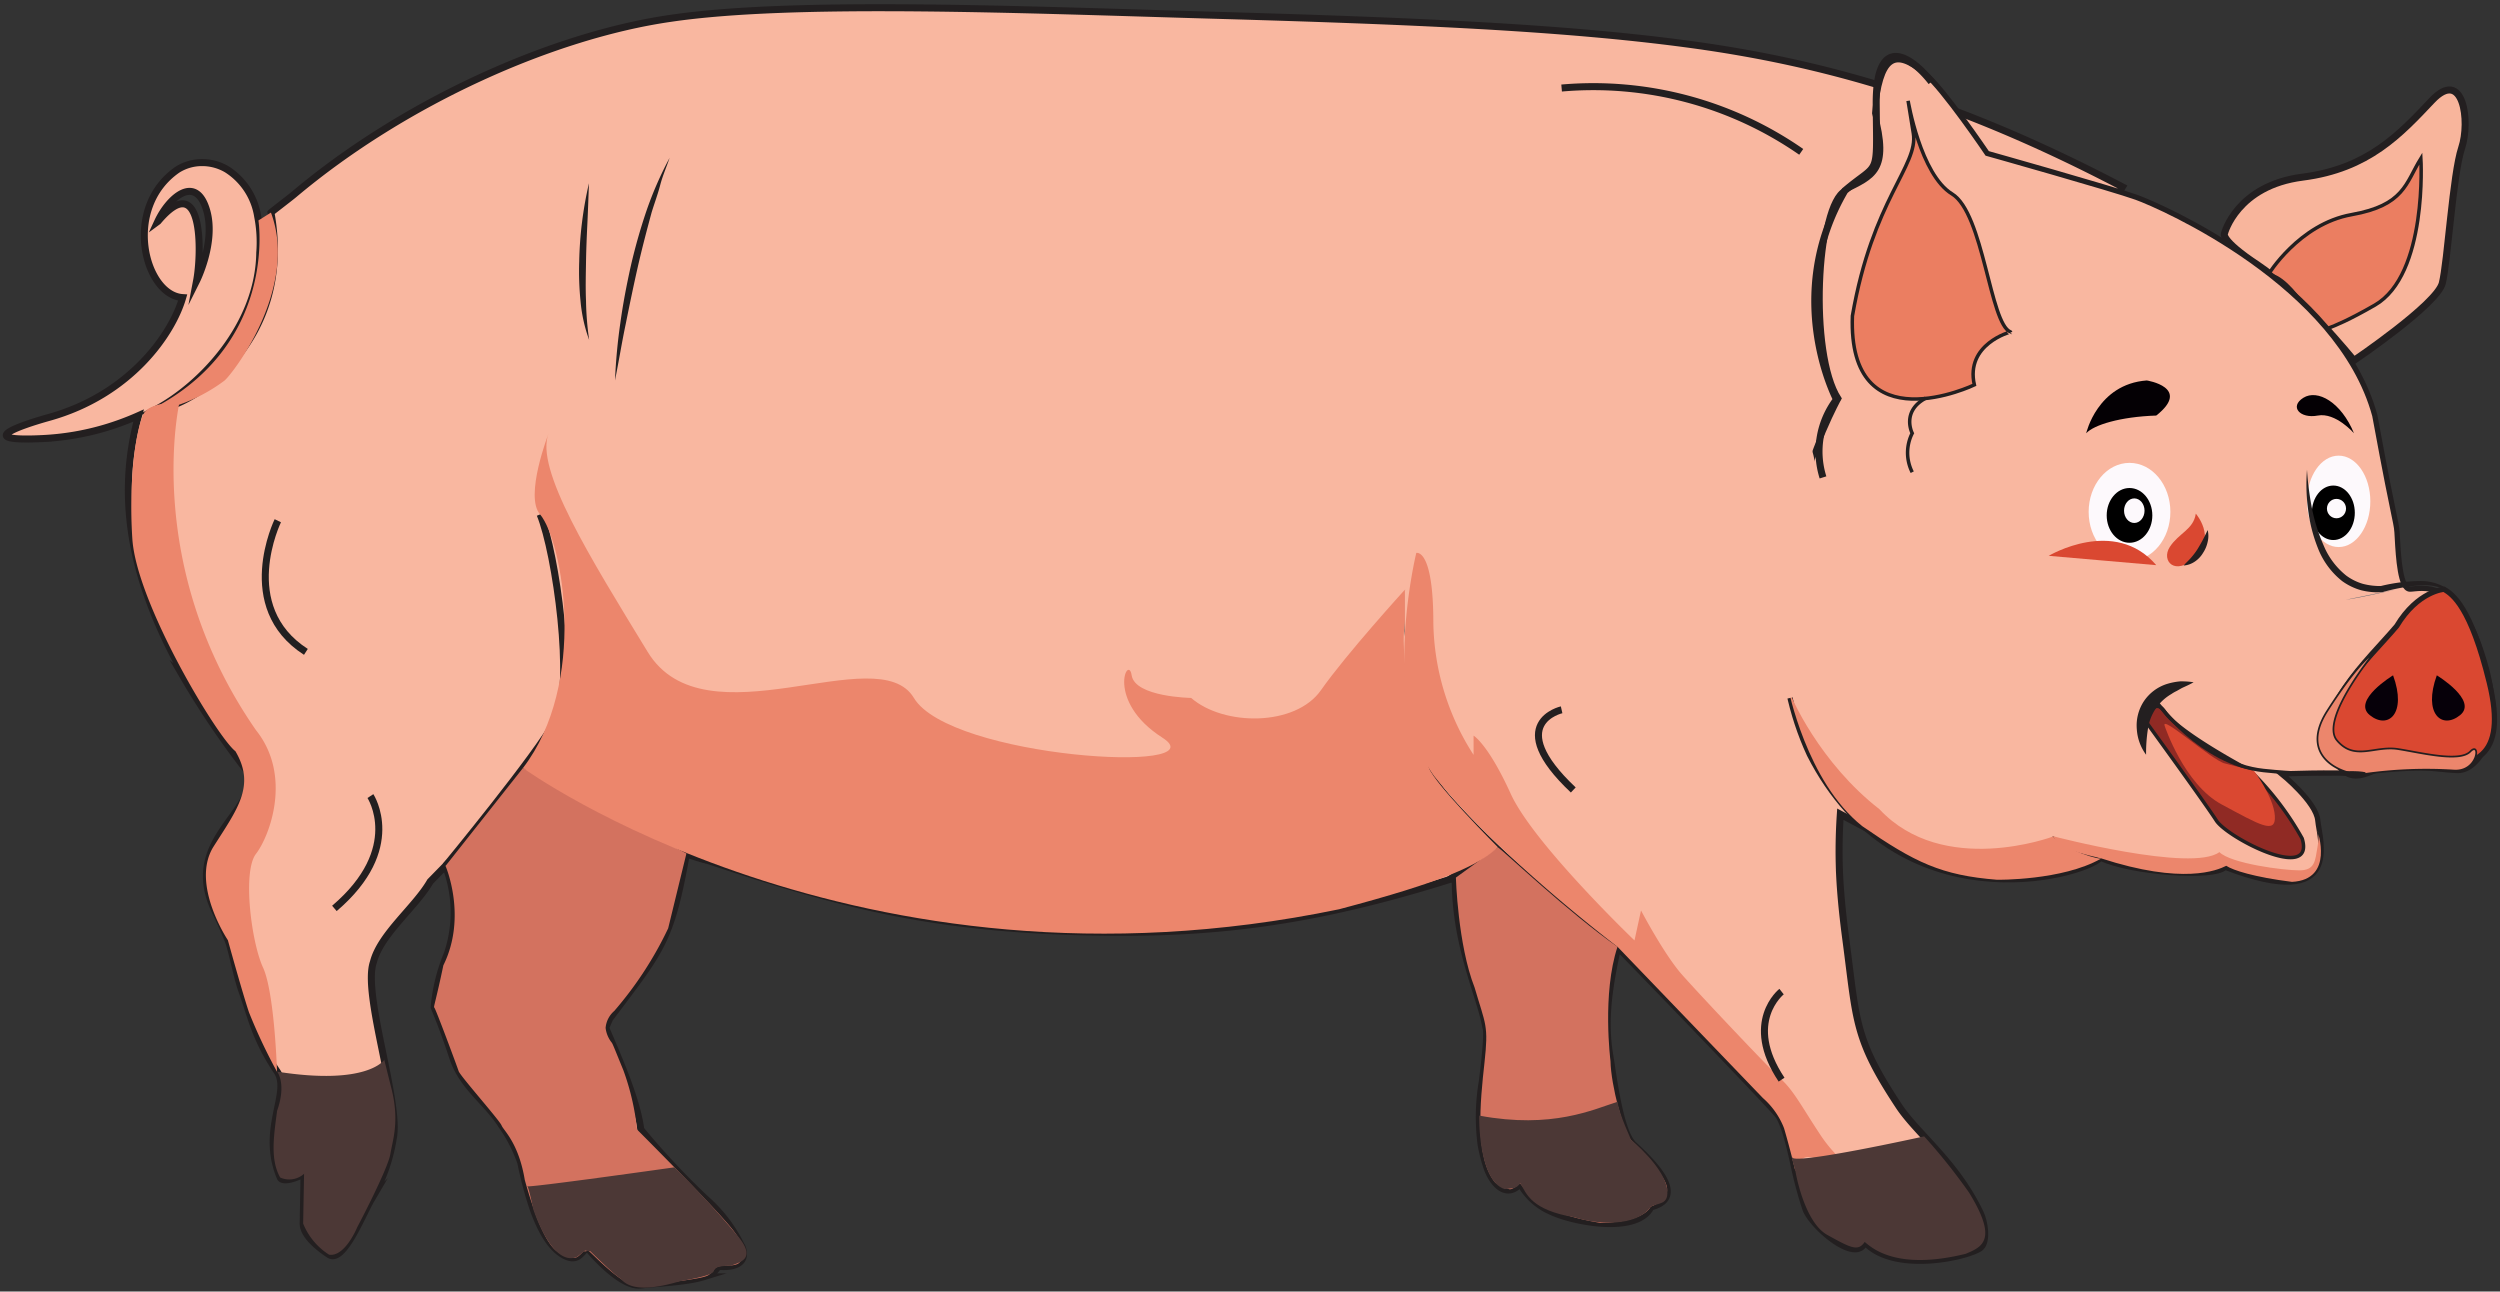 <svg id="Layer_1" data-name="Layer 1" xmlns="http://www.w3.org/2000/svg" viewBox="0 0 356.09 183.96"><rect x="0" y="0" width="356.09" height="183.96" fill="#333333" stroke="none"/><defs><style>.cls-1,.cls-17,.cls-4{fill:#f9b7a0;}.cls-1,.cls-10,.cls-11,.cls-13,.cls-14,.cls-2,.cls-3,.cls-4,.cls-5,.cls-9{stroke:#231f20;stroke-miterlimit:10;}.cls-2{fill:#f8b59c;}.cls-3{fill:#eb7e61;}.cls-10,.cls-14,.cls-3,.cls-5{stroke-width:0.5px;}.cls-11,.cls-12,.cls-13,.cls-14,.cls-3,.cls-4,.cls-5,.cls-7{fill-rule:evenodd;}.cls-11,.cls-4{stroke-width:0.75px;}.cls-5{fill:#902a24;}.cls-6{fill:#fdf9fc;}.cls-11,.cls-7{fill:#da4831;}.cls-8{fill:#040004;}.cls-10,.cls-14,.cls-9{fill:none;}.cls-12{fill:#060009;}.cls-13,.cls-19{fill:#ec866c;}.cls-13{stroke-width:0.25px;}.cls-15{fill:#231f20;}.cls-16{fill:#5c6771;}.cls-18{fill:#d3725f;}.cls-20{fill:#4c3836;}</style></defs><path class="cls-1" d="M270.47,157.55c-6.35-9.61-6-12-7.54-23.63-.32-2.42-.74-5.85-.91-9.47a77.43,77.43,0,0,1,.11-8.48l4,2.14a9,9,0,0,1,2.17-7.68c.65-.74,1.27-1.5,1.89-2.27l.3-.39c.25-.35.5-.69.74-1,1.18-1.67,2.29-3.4,3.33-5.17q2.1-3.59,3.88-7.35.57-2.71,1-5.46a175.1,175.1,0,0,1,22.87-62.17c-23.7-12.44-42.69-17.76-61.92-20.34-18-2.42-39.89-3.32-67.5-4.11-27-.77-59.81-2.17-77.42.45C79,5,57.85,14.26,41.87,27.7c-.63.53-3.2,2.48-3.28,2.58,3.35,18.39-11.21,27.64-16.47,28.09C28.58,54.94,36.86,46.37,37,36a19.09,19.09,0,0,0-.3-5.18,9.72,9.72,0,0,0-4.4-6.71,6.89,6.89,0,0,0-3.55-.95,6.51,6.51,0,0,0-3.47,1c-7.88,5.44-4.69,17.89.74,18.23-1.48,5.13-7.42,13.83-19.07,17.07-4.75,1.33-10.49,3.49-.72,3A37.71,37.71,0,0,0,14.82,61a38.82,38.82,0,0,0,4.92-1.81C16.46,71.09,19,82.12,24.5,93c.61,1.2,1.26,2.39,1.93,3.56L26,96.2A121.61,121.61,0,0,0,35.34,110c1.63,5.64-9.66,9.63-4.65,19.89.64,1.3,1.22,2.64,1.78,4s1.29,5.38,2,7.3c1.24,3.38,1.79,6.65,5,11.44,2,3-2.44,8.21.44,15.08.25.62,1.79.36,3.4-.53l-.13,7.09c0,1.83,2.54,3.67,3.69,4.43,2,1.31,4.72-5.63,6-7.82A24.48,24.48,0,0,0,56,162.21c1.12-5-4.4-20.62-2.82-25.15,1-4,6-7.85,8.1-11.5l2.17-2.22a18.37,18.37,0,0,1,.27,12.5,25.56,25.56,0,0,0-1.88,7.63q1.45,3.48,2.68,7.26c1.43,4.16,4.75,6.16,6.91,9.54a21.42,21.42,0,0,1,2.75,5.33,56.42,56.42,0,0,0,1.75,6.59c1,2.77,2.35,5.45,4.35,6.57,2.68,1.51,2.72-1.8,3.77-.57,1.39,1.61,4.8,5.08,7.12,4.85,2.48-.29,6.56-.42,9-1.17a3.91,3.91,0,0,0,1.77-1,4,4,0,0,0,.35-.49c3.14.24,4-1,3.46-2.61a21,21,0,0,0-5.24-7,108.54,108.54,0,0,1-9.24-9.88c-.53-4.32-3.31-10.51-5-14.5l.57-1.3c7.37-9.84,8.68-10.86,10.94-23.55,21,7.08,34,10.68,57.3,11.21,17.16.38,31.54-1.18,52.2-7.73-.07,9.44,3.5,16.7,4.3,21l.06.3c.38.78-.35,6.46-.5,7.7a30.21,30.21,0,0,0-.18,9,22.59,22.59,0,0,0,.78,3.12c.67,2.16,2.67,4.77,4.81,2.46a9.15,9.15,0,0,0,4.49,4c3.1,1.45,12.17,3.21,14.11-.69,5.38-1.37.1-6.5-2.44-8.82-2-1.83-2.92-9.8-3.42-12.76-.9-5.33,0-10.15,1.12-15.43.11.07,22,22.67,22.93,24s1.78,5.17,2.11,6.62a57.65,57.65,0,0,0,1.77,6.68c.87,2.45,7.22,7.91,8.39,4.69,4.12,4.42,14.16,2.23,16.31.92,1.23-.74.79-3.72.08-5.15C278.55,165.47,273.06,161.47,270.47,157.55Zm-248-126c1.59-3.43,5.49-6.89,7-1.46C30.71,34.58,28,40,28,40,28.74,36.11,29,23.81,22.51,31.52Z"/><path class="cls-2" d="M316.85,33.23s1.76-6.8,11.13-8,13.92-6.17,18.41-10.92,5.49,3,4.24,6.75-2,16.27-2.76,19.28-12.58,11-12.58,11-8.09-9.89-13.65-13.56S316.85,33.23,316.85,33.23Z"/><path class="cls-3" d="M323.06,39.15s4.38-7.24,11.9-8.58,7.69-4.48,9.86-8c0,0,1,16.54-6.56,20.89s-7.28,2.84-7.53,4.34h0S326.4,39.3,323.06,39.15Z"/><path class="cls-4" d="M283.05,21.85s17.77,5,21.27,6.26,28.83,12.34,33.94,31.08c3.21,17.44,3.06,14.65,3.21,17.44s.43,7.26,1.79,7.28,6.87-1.92,10.37,9.56c3.5,10.7-.57,16.33-3.54,16.28s-9.69-1.49-13.84.49c-4-.31-11.26,0-11.26,0s4.93,4,5.15,6.63,3.93,13.23-13.2,6.66c-1.46,1.64-13.51.76-17.7-1.28-2.61,2.69-29,9.83-41.51-14.75-10.94-23.62,4.18-50.74,4.18-50.74-4.14-6.37-3.14-27.65.86-29.65s6.51-2.75,4.26-11c.8-8.2,2.8-9.2,7.11-5.68C276.8,12.59,283.05,21.85,283.05,21.85Z"/><path class="cls-3" d="M281.22,54.82S263.17,63.46,263.85,45c2.86-16.58,9.42-21.4,8.68-26l-.75-4.64s1.76,10.51,6.26,13.26,5.4,18.55,8.33,19.66C286.37,47.27,279.9,49,281.22,54.82Z"/><path class="cls-5" d="M305.68,102.81s8.42,11.59,10,14.06,14.14,8.91,12.23,2.56a41.87,41.87,0,0,0-7.41-9.68s-10.15-5.35-12.15-8.35C306.7,99,305.68,102.81,305.68,102.81Z"/><ellipse class="cls-6" cx="333.11" cy="71.41" rx="4.51" ry="6.51"/><ellipse cx="332.35" cy="73.04" rx="3.06" ry="3.88"/><ellipse class="cls-6" cx="303.32" cy="72.91" rx="5.82" ry="6.98"/><ellipse cx="303.32" cy="73.41" rx="3.25" ry="3.9"/><ellipse class="cls-6" cx="304" cy="72.74" rx="1.46" ry="1.75"/><ellipse class="cls-6" cx="332.8" cy="72.44" rx="1.36" ry="1.38"/><path class="cls-7" d="M312.76,73.16s2.93,3.33,0,6.17-5,.56-3.7-1.43S312.44,75.42,312.76,73.16Z"/><path class="cls-7" d="M291.81,79.17s9.37-5.61,15.32,1.33"/><path class="cls-8" d="M297.15,61.71s1.58-7,8.63-7.52c0,0,6.41,1,1.35,5C302,59.36,298.24,60.52,297.15,61.71Z"/><path class="cls-8" d="M335.29,61.71s-2.6-3-5.15-2.52-4.08-1.27-2.06-2.53S333.46,57.27,335.29,61.71Z"/><path class="cls-9" d="M259.66,68a12.26,12.26,0,0,1,1.93-11.1s-7.7-14.6,1.18-29.74c5-4.25,4.56-1.56,4.47-12.23s5.29-6.6,7.86-3.26"/><path class="cls-10" d="M272.37,67.26a6.15,6.15,0,0,1,0-5.55s-1.6-3.1,1.93-5"/><path class="cls-7" d="M308.33,103.4s2.75,8.31,8.13,11.19,7.74,4.34,7.56,1.61-3-6.45-3-6.45-1.64-.35-4.1-1C315.08,108.33,307.7,101.65,308.33,103.4Z"/><path class="cls-11" d="M348.12,83.93s-3.75.25-6.75,5.25c-4,4.76-12.48,12.2-9.12,18.61s6.52-.62,13.32.65,11.64-.41,9-11.21S349.37,84.68,348.12,83.93Z"/><path class="cls-12" d="M340.86,96.19s-5.9,3.58-3.32,5.67S342.87,101.7,340.86,96.19Z"/><path class="cls-12" d="M347.09,96.19s5.9,3.58,3.32,5.67S345.09,101.7,347.09,96.19Z"/><path class="cls-13" d="M338.26,92.85s-7.91,9.6-5.4,12.6,5.38.72,8.69,1.24,8.79,1.93,10.31.35,1.16,3-2.41,2.71a63.1,63.1,0,0,0-12.56.49c-2,.47-10-1.79-5.39-9S338.26,92.85,338.26,92.85Z"/><path class="cls-14" d="M307.13,99.93s6.35,8.87,15.28,9.82,12,0,14.48.49"/><path class="cls-15" d="M328.6,66.91a43.06,43.06,0,0,0,.72,5.57A25.32,25.32,0,0,0,331,77.76,10.73,10.73,0,0,0,334.21,82a7.59,7.59,0,0,0,2.35,1.16,9.69,9.69,0,0,0,2.64.31l-.08,0a24.27,24.27,0,0,1,5.78-.71,6.8,6.8,0,0,1,2.87.65,4.53,4.53,0,0,1,2.08,2,4.75,4.75,0,0,0-2.21-1.69,7.75,7.75,0,0,0-2.75-.37,28.48,28.48,0,0,0-5.57,1h-.08a9.73,9.73,0,0,1-2.94-.28,8.49,8.49,0,0,1-2.69-1.3,11.11,11.11,0,0,1-3.45-4.68,22.08,22.08,0,0,1-1.41-5.55A26.8,26.8,0,0,1,328.6,66.91Z"/><path class="cls-16" d="M341.4,83.93s-5.29,1.25-7.29,1.5"/><path class="cls-15" d="M305.68,107.5a6.83,6.83,0,0,1-1.32-3.61,6.28,6.28,0,0,1,1-4,6.22,6.22,0,0,1,3.26-2.46,9.19,9.19,0,0,1,1.92-.38,11,11,0,0,1,1.91.13c-.57.33-1.13.57-1.67.82l-.76.43a5.15,5.15,0,0,0-.73.42,6.86,6.86,0,0,0-3.35,5A22.06,22.06,0,0,0,305.68,107.5Z"/><path class="cls-17" d="M299.24,122.25a11.6,11.6,0,0,1-6.84-3.15"/><path class="cls-15" d="M299.24,122.25a5.28,5.28,0,0,1-2,0,7.53,7.53,0,0,1-1.91-.58,6.17,6.17,0,0,1-3-2.6c.61.29,1.14.61,1.7.89s1.1.56,1.66.8C296.88,121.31,298,121.74,299.24,122.25Z"/><path class="cls-17" d="M230.4,134.86s-26.72-19.66-28.35-29.09-2.6-21.26-1.79-21.84"/><path class="cls-15" d="M230.1,135.27q-6.3-4.8-12.24-10a108.35,108.35,0,0,1-11.2-11.17,26.36,26.36,0,0,1-4.31-6.65,17.63,17.63,0,0,1-.82-3.89c-.2-1.31-.37-2.61-.53-3.92q-.5-3.91-.8-7.85c-.1-1.32-.18-2.63-.22-3.94,0-.66,0-1.32,0-2,0-.33,0-.66,0-1a1.79,1.79,0,0,1,.25-.94,1.77,1.77,0,0,0-.23.94c0,.32,0,.65,0,1,0,.66,0,1.32,0,2,.06,1.32.16,2.63.28,3.94q.38,3.93.92,7.83c.19,1.3.38,2.6.6,3.9a17.07,17.07,0,0,0,.86,3.8,25.84,25.84,0,0,0,4.34,6.47,109,109,0,0,0,11.31,10.92q6,5.12,12.34,9.78Z"/><line class="cls-1" x1="213.35" y1="120.67" x2="206.43" y2="125.28"/><path class="cls-1" d="M63.46,123.34S76.6,107.4,79.2,102.52s0-23.72-2.27-29.25"/><path class="cls-1" d="M74.49,109.39s19.14,11.68,26.23,13.13"/><path class="cls-18" d="M207.37,125s.27,9.57,2.67,15.67c1.57,5.38,2,5.29,1.4,10.73S210,164.88,213,168.47c2.35,1,1.74,1.42,3.51.07,1.57,1.86,2.83,4.18,11.39,5.64,3.49,0,6.49-.88,7.21-2.31,1.42-.58,3.48-1.65,1.61-4.3,0,0-3.5-4.27-4.47-5.25s-2.8-7.75-2.86-11.19c0,0-1.22-9.6,1-16.27-7-4.88-16.14-13.58-17.05-14.19C208.3,124.34,207.37,125,207.37,125Z"/><path class="cls-18" d="M63.46,123.34s3.13,7.21-.31,14.16c-1,4.8-1.44,6-1.3,6s3.26,8.41,3.48,9.08,5.83,7,6.11,7.72,2.43,2.46,3.31,7.78c1.43,5.12,3.17,9.72,5.11,10.44,2.26.81,2,.95,3.28-.3.89.11.2-.49.89.11s4.44,4.53,6.31,4.68a14,14,0,0,0,4.1-.24c2-.27,5.62-.65,6.4-1.11s.87-1.12,1.48-1.28,2.48.05,3-.54,1.51-1.61-1.08-4.84c-2.45-3.06-13.5-14.11-13.5-14.11a35.18,35.18,0,0,0-1.95-8.45c-1-2.43-1.47-3.65-1.63-3.9a4.12,4.12,0,0,1-.9-2.13A3.57,3.57,0,0,1,87.49,144a52,52,0,0,0,7.68-11.77l2.6-10.66h0L74.49,109.39Z"/><path class="cls-19" d="M74.49,109.39s47.41,34.42,116.25,20.12c14.83-3.92,19.94-6.28,22.61-8.84,0,0-9-9-9.81-11.28s-4.41-14-3.44-20.84V84s-8.31,9.12-11.95,14.31-13.84,5.14-18.49,1.1c0,0-8-.12-8.47-3.22s-3.8,3.65,4.39,8.89-30.27,2.92-35.41-5.67-29.75,6.84-37.92-6.56S76.11,66.73,78.15,61.71c0,0-3.5,9-1.22,11.56C80.18,77.17,83.75,97.32,74.49,109.39Z"/><path class="cls-19" d="M201.73,78.76s-5.18,21.1,2.53,31.77c9.33,11.65,26.14,24.33,26.14,24.33l20.71,21.55a11,11,0,0,1,3,4.28c.86,2.93,1.62,6.11,1.62,6.11s.43-3.34,3.68-1.39a16.88,16.88,0,0,0,6.18,2.27,19.63,19.63,0,0,1-6.18-5.85c-2.6-3.9-3.83-6.36-5.65-8.05s-11.67-12.1-14.22-15-5.8-9.1-5.8-9.1l-.93,4.27s-14.4-13.79-17.63-20.89-5.29-8.28-5.29-8.28v2.74a35.63,35.63,0,0,1-5.73-18.79C204.16,78,201.73,78.76,201.73,78.76Z"/><path class="cls-19" d="M25.56,57.34S20.21,80.58,36.46,104c5.2,6.5,1.95,15.09,0,17.62s-.65,12.61,1,16.18,2,14.86,2,14.86a77.36,77.36,0,0,1-4-8.48c-.94-2.8-3-10.26-3-10.26s-5.3-7.91-2.11-13.23c3.44-5.43,6.1-8.75,3.18-13.69-2.6-2-14.09-21.1-14.68-30.25s.7-16.3,1.68-17.92S25.56,57.34,25.56,57.34Z"/><path class="cls-19" d="M254.7,98s2.6,13.36,10.56,19.68c7.48,5.17,11.27,7,19.2,7.63,0,0,9.28.13,14.78-3-1.66-.14-5.87-1.85-6.84-3.15,0,0-15.6,5.85-24.7-3.9C259.25,108.7,255,99.27,254.7,98Z"/><path class="cls-19" d="M292.4,119.1s19.82,5.2,23.72,2.27c1.63,1.63,9.1,2.6,11.38,2.6s2.25-1.39,2.59-3.3,0-2.31,0-2.31,2.48,6.94-3.63,7.25c-5.39-.68-8.39-1.64-9.36-2.29-1.3.65-6.14,2.74-17.86-1.07C294.33,121.14,293.05,120.4,292.4,119.1Z"/><path class="cls-20" d="M255.73,166.8s1.2,7.25,4.55,9.1,4.36,2.4,5.32,1c.95.76,4.41,4.15,14.38,1.69,2.41-1,4.62-2,.48-8.73a83.88,83.88,0,0,0-6.39-8s-18.37,4.07-18.79,3S255.73,166.8,255.73,166.8Z"/><path class="cls-20" d="M210.69,158.9s-.2,9.22,3.62,10.47c1.15-.12,1.6,0,2.23-.83.92,1.53,1.54,3.81,7.79,4.86,3,1,8.76,1.43,10.81-1.53,1.1-.58,2.46-.24,2.35-2.21-.16-3.26-5.38-7.5-5.21-7.34s-1.65-3.48-1.88-5.39C227,158,221.12,160.85,210.69,158.9Z"/><path class="cls-20" d="M75.94,172.19s2.64,8.4,6.28,6.82l1.11-.88s.87.16.73.06,3.47,3.41,4.1,3.77,1.42,2.69,8.66.54c4.09-.71,4.55-1.12,4.76-1.31s-.14-.93,2.47-.88c1.33-.55,3.91-.94.82-4.51a128.75,128.75,0,0,0-8.82-9.53s-21.18,3-21,2.69S75.94,172.19,75.94,172.19Z"/><path class="cls-20" d="M39.47,152.64s1.38,1.65,0,5.58c-.48,3.65-1,6.94.44,9.5a3.16,3.16,0,0,0,3.4-.53l-.13,7.09a9.41,9.41,0,0,0,3.69,4.43c2.26.37,4-3.88,4-3.88s4.35-8.23,4.73-10.45,1.36-4.82.06-9.7c-1.3-5.2-.91-3.74-.91-3.74S52.39,154.68,39.47,152.64Z"/><path class="cls-17" d="M256.26,64.49s-10.82,15.12-7.9,22.92.24,11,3.7,12,7.12-2.18,7.12-2.18c5.76-4,8.26-8,3.76-16.73s-4.07-7.11-4.45-11,.34-2.41-.18-4.61-1-2.47-1.75-2S256.26,64.49,256.26,64.49Z"/><path class="cls-19" d="M38.59,30.28,36.81,31.4s2.9,18.31-16.27,27.41a24,24,0,0,0,11.37-4.55C32.89,53.61,42.66,41.08,38.59,30.28Z"/><path class="cls-15" d="M83.89,26.1c-.07,1.88-.13,3.75-.22,5.61s-.17,3.72-.2,5.58-.08,3.72,0,5.57a43.7,43.7,0,0,0,.45,5.57,21.65,21.65,0,0,1-1.23-5.52,42.53,42.53,0,0,1-.19-5.64A53.89,53.89,0,0,1,83.89,26.1Z"/><path class="cls-15" d="M87.6,54.19A79.76,79.76,0,0,1,88.36,46c.37-2.71.89-5.4,1.48-8.07A80.9,80.9,0,0,1,92.09,30a51.29,51.29,0,0,1,3.29-7.52c-.44,1.3-1,2.56-1.34,3.87s-.82,2.59-1.22,3.89c-.71,2.62-1.4,5.24-2,7.89s-1.15,5.31-1.69,8c-.28,1.33-.53,2.67-.77,4S87.86,52.84,87.6,54.19Z"/><path class="cls-9" d="M39.57,74.17s-6,12.26,4,18.68"/><path class="cls-9" d="M222.43,12.54a51.86,51.86,0,0,1,34.13,9.09"/><path class="cls-9" d="M222.43,101.1S214,103,224.09,112.52"/><path class="cls-9" d="M253.76,141.24s-5.49,4.32,0,12.54"/><path class="cls-9" d="M52.76,113.39s4.9,7.46-5.13,16"/><path class="cls-15" d="M314.45,75.5a3.54,3.54,0,0,1,0,1.68,4.54,4.54,0,0,1-.65,1.56A3.88,3.88,0,0,1,312.61,80a3.26,3.26,0,0,1-1.59.55c.39-.43.77-.76,1.09-1.14a9.94,9.94,0,0,0,.88-1.17A24.81,24.81,0,0,0,314.45,75.5Z"/></svg>